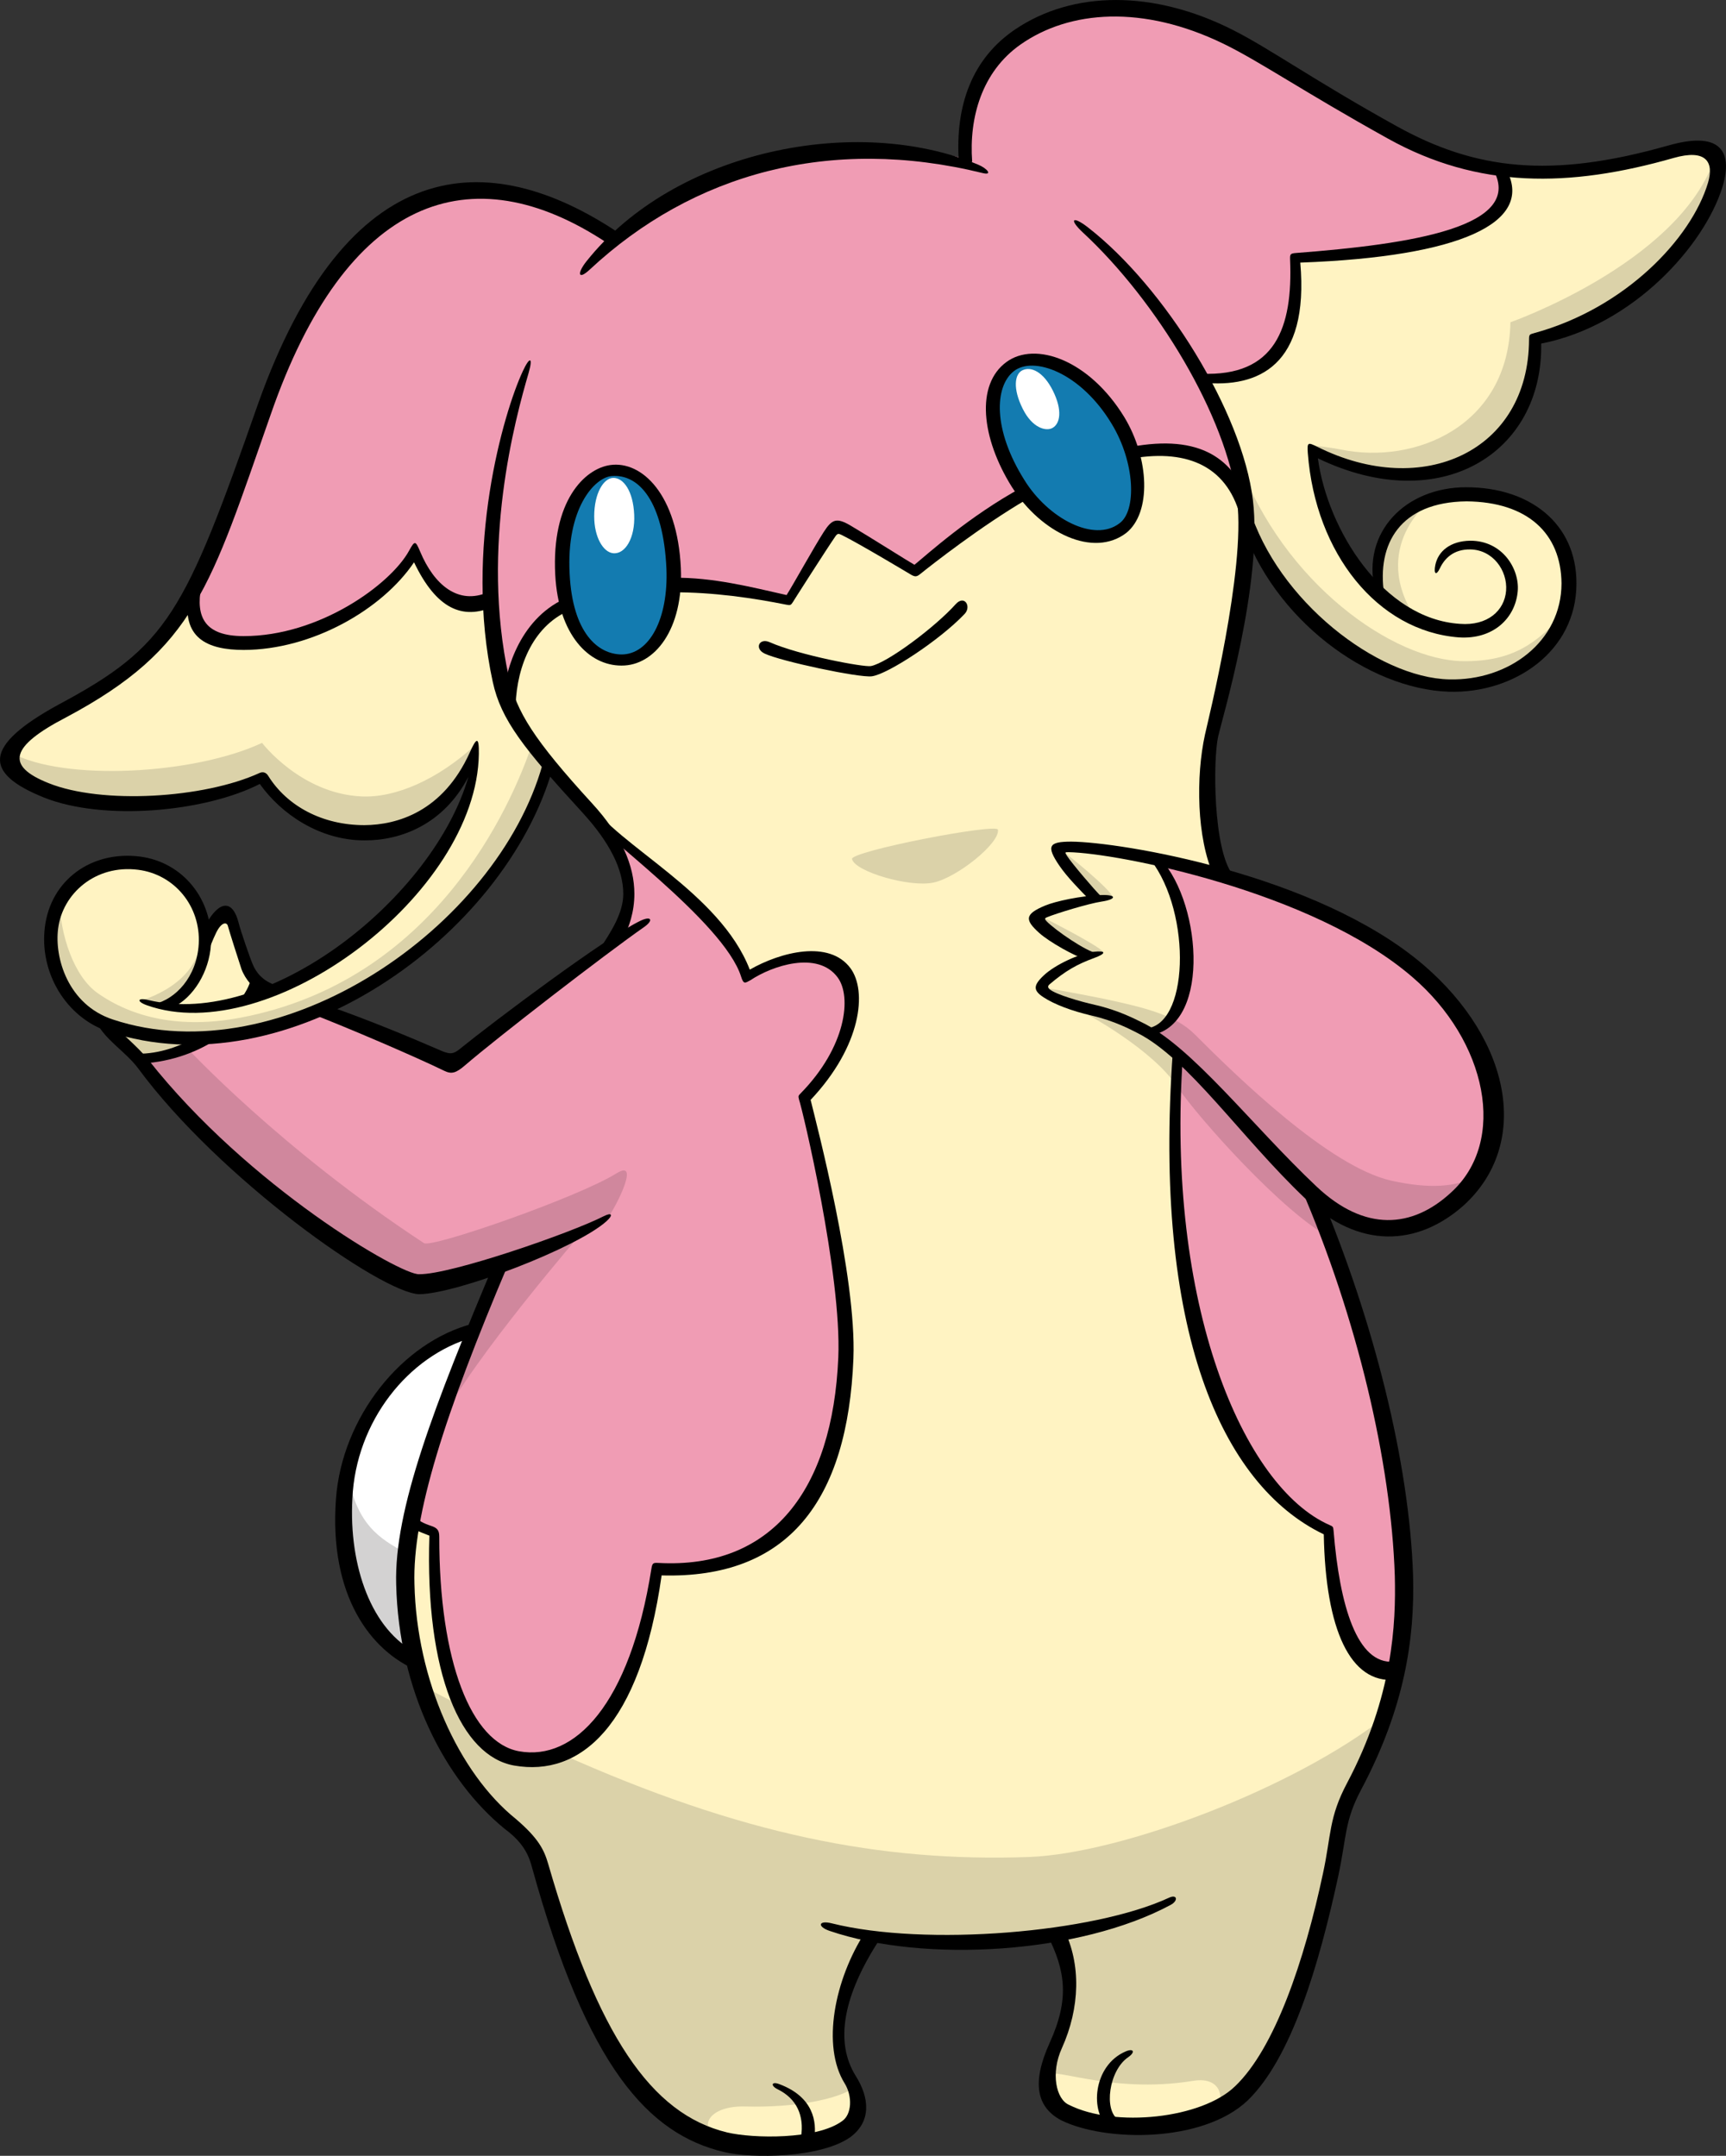 <?xml version="1.0" encoding="UTF-8" standalone="no"?>
<!-- Created with Inkscape (http://www.inkscape.org/) -->

<svg
   version="1.1"
   viewBox="0 0 147.94 184.73"
   id="svg1069"
   sodipodi:docname="531.svg"
   xmlns:inkscape="http://www.inkscape.org/namespaces/inkscape"
   xmlns:sodipodi="http://sodipodi.sourceforge.net/DTD/sodipodi-0.dtd"
   xmlns="http://www.w3.org/2000/svg"
   xmlns:svg="http://www.w3.org/2000/svg">
  <rect x="0" y="0" width="147.94" height="184.73" fill="#333333" stroke="none"/>
  <defs
     id="defs1073" />
  <sodipodi:namedview
     id="namedview1071"
     pagecolor="#505050"
     bordercolor="#eeeeee"
     borderopacity="1"
     inkscape:showpageshadow="0"
     inkscape:pageopacity="0"
     inkscape:pagecheckerboard="0"
     inkscape:deskcolor="#505050"
     showgrid="false" />
  <path
     d="m 52.458,80.836 c 0,0 3.61,-5.204 -0.755,-10.157 0,0 -8.227,-7.807 -9.066,-13.012 -0.839,-5.205 -2.77,-28.877 10.661,-38.111 13.432,-9.234 29.129,-7.975 36.349,-3.022 7.219,4.953 17.376,19.979 17.376,27.45 0,7.471 -3.19,18.551 -3.274,19.979 -0.084,1.427 -0.084,9.402 1.091,11.081 1.176,1.679 8.171,28.681 8.171,28.681 0,0 14.551,33.801 2.015,51.485 0,0 -3.806,25.183 -10.857,25.966 -7.052,0.784 -13.206,1.567 -14.326,-2.015 0,0 0,-3.246 1.007,-5.037 1.008,-1.79 1.007,-7.498 -0.783,-8.394 0,0 -6.045,1.68 -15.446,0.225 0,0 -4.029,7.387 -2.239,11.527 0,0 2.575,3.807 -0.223,5.262 -2.799,1.454 -11.864,3.022 -16.79,-2.799 0,0 -5.932,-7.611 -9.513,-21.042 0,0 -2.127,-2.687 -3.023,-3.247 -0.895,-0.559 -9.513,-10.631 -8.394,-21.937 0,0 4.813,-20.035 8.507,-24.959 z"
     fill="#f09cb4"
     id="path927" />
  <path
     d="m 104.838,75.046 c -1.175,-1.679 -1.175,-9.654 -1.091,-11.081 0.084,-1.427 3.274,-12.508 3.274,-19.979 0,-0.285 -0.019,-0.584 -0.049,-0.889 -7.936,-12.618 -28.605,5.929 -28.605,5.929 0,0 -6.039,-3.893 -6.595,-3.735 -0.556,0.159 -4.21,6.197 -4.21,6.197 l -8.105,-1.112 c -13.076,-0.99 -15.386,5.567 -16.115,9.516 2.204,4.946 8.358,10.788 8.358,10.788 0.374,0.425 0.686,0.852 0.951,1.277 3.699,2.601 9.723,7.484 11.333,11.846 0,0 6.043,-3.917 8.339,-0.224 2.294,3.693 -2.518,10.018 -3.358,10.577 0,0 4.533,16.229 3.246,24.343 -1.287,8.115 -3.917,16.285 -15.838,16.005 0,0 -1.176,16.789 -11.808,16.285 0,0 -7.331,-0.56 -7.276,-19.531 l -2.038,-0.768 c -0.512,1.969 -0.816,3.231 -0.816,3.231 -1.119,11.305 7.499,21.378 8.394,21.937 0.896,0.56 3.022,3.247 3.022,3.247 3.582,13.431 9.513,21.042 9.513,21.042 4.926,5.821 13.991,4.253 16.79,2.799 2.798,-1.455 0.223,-5.262 0.223,-5.262 -1.791,-4.14 2.239,-11.527 2.239,-11.527 9.401,1.455 15.446,-0.225 15.446,-0.225 1.79,0.896 1.791,6.604 0.783,8.394 -1.007,1.791 -1.007,5.037 -1.007,5.037 1.12,3.581 7.274,2.799 14.326,2.015 7.052,-0.784 10.857,-25.966 10.857,-25.966 2.465,-3.477 3.883,-7.577 4.57,-11.921 0,0 -5.774,8.3e-4 -5.69,-12.087 0,0 -9.234,-4.532 -12.087,-20.482 0,0 -1.764,-15.446 -0.839,-20.231 z"
     fill="#fff3c2"
     id="path929" />
  <path
     d="m 51.898,104.286 c -3.023,1.791 -14.327,6.156 -16.006,5.931 -1.679,-0.223 -18.58,-10.856 -23.729,-19.362 0,0 7.835,-0.673 9.739,-6.94 l 17.013,7.163 c 0,0 15.558,-11.864 16.453,-12.312 0.895,-0.448 2.462,21.377 -3.47,25.519"
     fill="#f09cb4"
     id="path931" />
  <path
     d="m 53.278,56.492 c -2.721,-0.271 -5.136,-2.269 -5.294,-7.61 0,0 0.331,-8.819 4.925,-8.731 1.572,0.03 5.05,2.117 4.769,9.85 -0.12,3.285 -1.254,6.682 -4.399,6.491"
     fill="#137bb0"
     id="path933" />
  <path
     d="m 96.558,45.076 c -3.089,2.06 -7.67,-0.234 -9.289,-3.246 -2.691,-5.002 -2.86,-8.771 -0.566,-10.588 2.831,-1.287 6.281,0.322 8.735,4.209 0,0 3.919,6.715 1.12,9.625"
     fill="#137bb0"
     id="path935" />
  <path
     d="m 87.618,31.739 c 0.754,-0.377 1.82,0.125 2.626,1.736 0.847,1.694 0.624,2.848 -0.048,3.205 -0.541,0.287 -1.704,0.014 -2.533,-1.647 -0.867,-1.73 -0.697,-2.968 -0.045,-3.294"
     fill="#ffffff"
     id="path937" />
  <path
     d="m 52.578,40.952 c 0.863,0 1.692,1.113 1.781,3.16 0.086,1.981 -0.768,3.398 -1.804,3.294 -0.849,-0.085 -1.624,-1.367 -1.624,-3.16 0,-1.988 0.811,-3.294 1.647,-3.294"
     fill="#ffffff"
     id="path939" />
  <path
     d="m 113.008,103.166 c -0.671,-0.672 -11.528,-13.432 -15.446,-14.998 0,0 -2.407,-1.007 -3.693,-1.398 -1.287,-0.392 -4.757,-1.736 -4.757,-2.183 0,-0.447 3.918,-2.63 3.918,-2.63 0,0 -4.085,-2.575 -4.141,-3.414 -0.056,-0.839 4.925,-1.511 4.925,-1.511 0,0 -3.246,-3.861 -3.134,-4.309 0.112,-0.448 20.819,1.175 33.578,13.263 7.219,6.838 2.151,16.233 0.728,16.789 0,0 -5.037,5.652 -11.976,0.392"
     fill="#f09cb4"
     id="path941" />
  <path
     d="m 82.738,14.128 c 0,0 -1.175,-10.465 7.891,-12.76 9.065,-2.295 17.068,2.742 20.147,4.98 3.078,2.238 14.83,8.451 18.077,8.283 0,0 4.309,6.995 -17.797,7.499 0,0 1.903,11.304 -8.003,10.241 z"
     fill="#f09cb4"
     id="path943" />
  <path
     d="m 103.048,32.372 c 0,0 8.676,2.239 8.003,-10.241 0,0 16.704,-0.308 17.796,-4.841 0,0 0.421,-2.043 0.001,-2.659 0,0 9.066,0.392 15.193,-1.791 6.128,-2.182 2.182,6.212 0.839,7.639 -1.343,1.427 -6.128,7.136 -13.263,8.479 0,0 0.167,7.974 -5.373,10.325 -5.54,2.351 -9.905,1.427 -13.851,-0.672 0,0 1.175,8.479 5.624,12.256 0,0 -1.007,-7.723 6.548,-8.479 7.555,-0.755 10.744,4.365 9.99,8.394 -0.756,4.029 -3.526,8.142 -10.577,7.723 -7.051,-0.42 -14.858,-7.807 -17.041,-13.179 0,0 -2.154,-11.388 -3.889,-12.955"
     fill="#fff3c2"
     id="path945" />
  <path
     d="m 52.708,20.396 c 0,0 -5.624,-4.281 -12.088,-3.945 -6.463,0.336 -13.683,6.463 -17.88,18.048 0,0 -5.205,20.818 -14.439,24.763 0,0 -7.891,3.945 -7.555,6.212 0.336,2.266 8.143,5.96 21.742,1.259 0,0 3.525,4.43 7.722,4.514 4.197,0.084 9.234,-2.415 10.325,-6.361 0,0 0.253,8.899 -11.668,16.873 0,0 -6.547,5.12 -14.355,4.449 0,0 3.358,-2.098 2.855,-4.952 0,0 1.007,-6.38 -6.38,-7.303 0,0 -6.884,0.503 -6.8,6.799 0,0 0.168,7.303 10.578,8.143 0,0 10.241,0.839 19.222,-6.128 0,0 8.646,-5.372 13.347,-17.041 0,0 -5.792,-5.708 -5.624,-13.766 0,0 -0.839,-22.413 10.996,-31.564"
     fill="#f09cb4"
     id="path947" />
  <path
     d="m 35.503,47.51 c -5.729,7.497 -15.487,8.335 -17.964,6.967 -0.474,-0.261 -1.109,-1.385 -1.446,-3.296 -2.129,3.628 -4.737,6.777 -7.788,8.081 0,0 -7.891,3.945 -7.555,6.211 0.336,2.267 8.143,5.961 21.741,1.259 0,0 3.526,4.43 7.723,4.514 4.197,0.084 9.234,-2.416 10.325,-6.361 0,0 0.252,8.898 -11.669,16.873 0,0 -6.547,5.12 -14.354,4.449 0,0 3.358,-2.098 2.854,-4.953 0,0 1.007,-6.379 -6.379,-7.302 0,0 -6.884,0.503 -6.8,6.799 0,0 0.168,7.303 10.577,8.142 0,0 10.241,0.839 19.222,-6.128 0,0 8.647,-5.372 13.347,-17.041 0,0 -5.792,-5.708 -5.624,-13.767 0,0 -0.006,-0.164 -0.009,-0.445 -3.889,1.195 -6.203,-4.004 -6.203,-4.004"
     fill="#fff3c2"
     id="path949" />
  <path
     d="m 11.942,90.856 -2.126,-2.518 7.162,0.727 c 0,0 -2.63,1.903 -5.037,1.791"
     fill="#dbd2a9"
     id="path951" />
  <path
     d="m 21.512,85.536 c 0,0 -5.987,1.232 -6.771,0.616 0,0 2.686,-2.127 3.022,-5.932 0,0 1.119,-2.294 1.958,-1.567 0,0 1.176,4.477 2.184,5.26 z"
     fill="#fff3c2"
     id="path953" />
  <path
     d="m 35.29,141.996 c 0,0 -6.419,-1.257 -6.022,-14.956 0.056,-1.933 5.851,-13.174 11.383,-12.641 0,0 -8.537,16.016 -5.361,27.597"
     fill="#ffffff"
     id="path955" />
  <path
     d="m 48.028,150.266 c -1.026,0.386 -2.173,0.583 -3.462,0.523 0,0 -2.631,-0.206 -4.729,-4.447 -1.28,-0.65 -2.584,-1.325 -3.917,-2.033 2.288,6.374 6.314,10.975 6.91,11.348 0.896,0.56 3.023,3.247 3.023,3.247 3.582,13.431 9.513,21.042 9.513,21.042 4.926,5.821 13.991,4.253 16.79,2.799 2.798,-1.455 0.223,-5.262 0.223,-5.262 -1.791,-4.141 2.239,-11.527 2.239,-11.527 9.401,1.455 15.446,-0.225 15.446,-0.225 1.79,0.896 1.791,6.604 0.783,8.394 -1.007,1.791 -1.007,5.037 -1.007,5.037 1.12,3.581 9.168,3.726 14.326,2.015 6.734,-2.235 10.857,-25.967 10.857,-25.967 1.737,-2.45 2.945,-5.212 3.752,-8.147 -7.74,6.128 -22.643,11.787 -30.615,12.065 -12.655,0.439 -24.554,-1.885 -40.134,-8.861"
     id="path957"
     style="fill:#dbd2a9" />
  <path
     d="m 73.028,73.616 c 0.271,1.086 4.933,2.439 6.968,2.015 2.014,-0.419 5.707,-3.367 5.54,-4.533 -0.084,-0.588 -12.675,1.847 -12.508,2.518"
     id="path959"
     style="fill:#dbd2a9" />
  <path
     d="m 112.228,38.192 c -0.157,-0.12 2.048,0.194 2.743,0.336 6.275,1.281 14.315,-1.959 14.493,-10.913 0,0 14.158,-4.981 17.405,-13.767 0,0 0.951,10.353 -15.249,15.11 0.576,9.85 -10.3,15.907 -19.391,9.234"
     id="path961"
     style="fill:#dbd2a9" />
  <path
     d="m 125.428,56.655 c -5.934,-0.051 -15.404,-6.592 -19.291,-17.209 0.529,2.303 0.804,5.881 0.804,5.881 2.182,5.373 9.99,12.76 17.04,13.18 6.057,0.361 8.949,-2.625 10.126,-6.027 -2.347,2.602 -4.4,4.212 -8.679,4.176"
     id="path963"
     style="fill:#dbd2a9" />
  <path
     d="m 118.058,50.658 c 0,0 -0.63,-6.38 4.617,-7.849 0,0 -5.415,4.029 -1.302,10.241 0,0 -2.854,-1.679 -3.315,-2.392"
     id="path965"
     style="fill:#dbd2a9" />
  <path
     d="m 30.969,68.246 c -5.204,-0.252 -8.507,-4.589 -8.507,-4.589 -5.847,2.734 -16.975,3.302 -21.461,0.864 -0.198,0.338 -0.295,0.661 -0.252,0.955 0.336,2.266 8.143,5.96 21.742,1.259 0,0 3.525,4.43 7.722,4.514 4.197,0.084 9.234,-2.415 10.325,-6.361 0,0 8.27e-4,0.054 -8.28e-4,0.145 0.155,-0.533 0.254,-1.236 0.254,-1.236 -3.274,3.022 -6.908,4.59 -9.822,4.449"
     id="path967"
     style="fill:#dbd2a9" />
  <path
     d="M 45.643,63.669 C 43.773,69.23 37.18,84.099 20.559,87.215 15.399,88.183 11.335,87.174 8.391,85.117 6.319,83.667 5.164,80.121 5.076,77.026 c -0.172,0.604 -0.896,2.959 -0.886,3.725 0,0 0.168,7.303 10.577,8.143 0,0 10.241,0.839 19.222,-6.128 0,0 8.647,-5.373 13.347,-17.041 0,0 -0.747,-0.743 -1.695,-2.056"
     id="path969"
     style="fill:#dbd2a9" />
  <path
     d="m 14.224,86.366 c 0,0 -2.042,-0.524 -2.132,-0.633 0,0 4.934,-1.337 5.096,-5.312 0,0 0.632,4.663 -2.964,5.945"
     id="path971"
     style="fill:#dbd2a9" />
  <path
     d="m 12.166,90.856 c 0,0 2.294,-0.392 3.806,-1.119 0,0 8.003,8.674 20.371,16.789 0.662,0.434 13.196,-3.917 16.509,-5.988 2.239,-1.399 -0.448,3.637 -0.896,3.973 -0.447,0.336 -14.102,6.156 -16.061,5.708 0,0 -15.893,-7.274 -23.729,-19.362"
     fill="#d0879d"
     id="path975" />
  <path
     d="m 119.278,101.176 c -5.335,-1.178 -13.261,-8.928 -16.895,-12.564 -1.674,-1.675 -4.421,-2.295 -7.499,-2.966 -0.605,-0.132 -3.737,-0.752 -5.761,-1.069 0,0.002 -0.003,0.005 -0.003,0.006 0,0.447 3.47,1.791 4.757,2.183 1.286,0.392 3.693,1.399 3.693,1.399 3.917,1.567 14.775,14.327 15.446,14.998 6.94,5.26 11.976,-0.392 11.976,-0.392 0.366,-0.143 0.972,-0.874 1.55,-1.991 -1.716,0.96 -4.068,1.102 -7.265,0.396"
     fill="#d0879d"
     id="path977" />
  <path
     d="m 99.328,73.816 c -5.048,-1.109 -8.599,-1.278 -8.646,-1.093 -0.112,0.447 3.134,4.309 3.134,4.309 0,0 -4.98,0.671 -4.925,1.51 0.056,0.839 4.141,3.415 4.141,3.415 0,0 -3.918,2.182 -3.918,2.63 0,0.447 3.47,1.79 4.757,2.183 1.287,0.392 3.693,1.398 3.693,1.398 0.275,0.11 0.587,0.281 0.924,0.492 4.208,-2.118 3.571,-10.102 0.838,-14.844"
     fill="#fff3c2"
     id="path979" />
  <path
     d="m 89.118,84.576 c 0,0.002 -0.003,0.005 -0.003,0.006 0,0.447 3.47,1.791 4.757,2.183 1.286,0.392 3.693,1.398 3.693,1.398 0.275,0.11 0.587,0.281 0.924,0.492 0.693,-0.348 1.243,-0.868 1.686,-1.496 -1.502,-0.675 -3.329,-1.086 -5.296,-1.515 -0.605,-0.132 -3.737,-0.751 -5.761,-1.069"
     id="path981"
     style="fill:#dbd2a9" />
  <path
     d="m 90.548,72.526 c 0.991,0.701 4.669,3.699 4.836,4.364 l -1.7,0.009 c 0,0 -3.122,-3.142 -3.136,-4.373"
     id="path983"
     style="fill:#dbd2a9" />
  <path
     d="m 88.938,78.376 c 0,0 5.178,2.581 5.663,3.229 l -1.249,0.236 c 0,0 -4.621,-1.98 -4.414,-3.465"
     id="path985"
     style="fill:#dbd2a9" />
  <path
     d="m 29.879,126.756 c 0.846,3.868 2.528,5.035 4.868,6.295 0,0 0.247,8.162 0.543,8.95 0,0 -7.595,-3.409 -5.411,-15.245"
     fill="#d3d2d2"
     id="path989" />
  <path
     d="m 42.47,108.626 7.555,-3.19 c 0,0 -9.654,11.165 -12.257,16.453 z"
     fill="#d0879d"
     id="path991" />
  <path
     d="m 90.798,181.076 c -0.396,-0.263 -1.318,-2.11 -1.187,-3.164 0.132,-1.055 5.38,1.591 12.657,0.395 2.631,-0.432 2.681,1.919 1.845,2.373 -1.451,0.791 -6.46,3.296 -13.316,0.396"
     fill="#fff3c2"
     id="path993" />
  <path
     d="m 73.278,178.826 c -1.353,1.083 -5.291,1.797 -9.402,1.679 -3.917,-0.111 -4.617,2.887 0.056,3.347 1.564,0.154 8.45,-0.66 9.346,-2.115 0,0 0.895,-2.463 0,-2.911"
     fill="#fff3c2"
     id="path995" />
  <path
     d="m 114.028,106.056 -0.973,-3.204 c 0,0 -11.159,-11.445 -11.788,-12.132 -0.057,-0.063 -0.15,-0.156 -0.258,-0.261 l -0.067,2.715 c 1.83,2.679 9.072,10.79 13.086,12.882"
     fill="#d0879d"
     id="path997" />
  <path
     d="m 91.938,86.256 c 1.522,0.725 6.897,3.765 8.927,6.81 0.021,0.031 0.053,0.073 0.076,0.107 l 0.067,-2.715 c -1.08,-1.052 -4.598,-3.994 -9.07,-4.202"
     fill="#dbd2a9"
     id="path999" />
  <path
     d="m 26.443,86.766 c 3.435,1.322 9.251,3.828 11.635,4.992 0.636,0.31 1.017,0.186 1.776,-0.466 2.756,-2.374 11.956,-9.48 15.343,-11.846 0.853,-0.596 0.629,-0.99 -0.303,-0.545 -2.955,1.41 -12.558,8.613 -15.522,11.016 -0.521,0.423 -0.819,0.407 -1.428,0.174 -2.888,-1.251 -6.282,-2.663 -9.793,-3.894 z"
     id="path1001" />
  <path
     d="m 23.899,84.516 c -1.174,-0.345 -1.841,-0.956 -2.236,-1.878 -0.248,-0.579 -1.03,-2.845 -1.211,-3.562 -0.495,-1.976 -1.626,-1.943 -2.75,0.043 -0.145,0.256 -0.284,0.939 -0.43,1.342 -0.198,0.543 0.208,2.081 0.309,1.783 0.17,-0.524 0.724,-1.88 0.952,-2.329 0.463,-0.937 0.916,-0.917 1.002,-0.562 0.115,0.444 0.895,2.887 1.163,3.692 0.326,0.883 1.081,1.74 1.89,2.203 z"
     id="path1003" />
  <path
     d="M 121.978,82.656 C 112.844,74.883 95.951,72.142 91.82,72.12 c -1.91,0 -2.183,0.352 -1.017,2.062 0.68,0.997 1.785,2.101 2.562,2.907 0.149,0.154 1.24,-0.072 1.009,-0.287 -0.496,-0.461 -2.561,-2.893 -2.904,-3.442 -0.203,-0.325 -0.221,-0.341 0.133,-0.336 4.102,0.065 20.898,3.329 29.442,10.689 6.421,5.494 8.194,14.081 3.311,18.489 -3.313,3.051 -7.371,3.378 -11.508,-0.525 -5.5,-5.182 -10.71,-12.06 -15.048,-14.108 -0.356,-0.163 -1.874,-0.998 -3.979,-1.469 -1.222,-0.274 -3.291,-0.874 -3.832,-1.313 -0.22,-0.179 -0.173,-0.316 -0.024,-0.442 1.358,-1.154 2.367,-1.723 3.822,-2.255 1.042,-0.38 1.058,-0.655 -0.057,-0.531 -1.227,0.153 -3.312,1.114 -4.279,2.035 -0.907,0.859 -0.9,1.282 0.003,1.87 0.924,0.602 2.407,1.169 4.116,1.561 1.943,0.441 3.424,1.24 3.91,1.484 4.359,2.189 8.854,8.925 14.392,14.188 4.647,4.408 9.64,4.059 13.535,0.638 5.804,-5.225 4.208,-14.134 -3.428,-20.68"
     id="path1005" />
  <path
     d="m 125.688,41.751 c -5.258,-0.003 -8.986,3.885 -7.841,8.797 0.072,0.308 0.832,0.632 0.786,0.32 -0.625,-4.224 1.345,-7.849 7.079,-7.907 5.214,0.052 8.092,2.74 8.129,7.031 -0.006,4.987 -4.541,8.351 -9.616,8.226 -6.139,-0.126 -14.748,-6.753 -17.148,-14.68 -0.091,-0.302 -0.644,1.371 -0.644,1.371 2.691,8.159 10.837,14.138 17.762,14.364 5.569,0.168 10.933,-3.442 10.926,-9.28 0.013,-5.154 -4.023,-8.24 -9.434,-8.24"
     id="path1007" />
  <path
     d="m 94.428,76.696 c -1.79,0.055 -3.981,0.543 -4.822,0.892 -1.831,0.754 -1.752,1.252 -0.534,2.354 0.855,0.774 3.086,2.018 4.011,2.279 0.047,0.013 1.054,-0.487 1.054,-0.487 -1.091,-0.215 -3.705,-2.046 -4.411,-2.772 -0.223,-0.226 -0.19,-0.279 0.034,-0.371 0.76,-0.315 3.547,-1.169 4.667,-1.336 1.29,-0.193 1.303,-0.6 0,-0.559"
     id="path1009" />
  <path
     d="m 21.815,85.576 c 0.256,-0.493 0.45,-1.001 0.575,-1.517 0.069,-0.307 -0.809,-0.51 -0.878,-0.202 -0.116,0.59 -0.494,1.292 -1.068,2.01 z"
     id="path1011" />
  <path
     d="m 18.906,88.816 c -1.792,1.28 -4.128,2.157 -6.741,2.318 -0.176,0.011 -0.707,-0.839 -0.392,-0.839 1.856,0.023 3.718,-0.63 5.312,-1.575 z"
     id="path1013" />
  <path
     d="m 51.748,104.216 c -2.845,1.453 -13.13,5.012 -15.818,4.97 C 34.407,109.304 21.289,101.683 12.728,90.828 11.68,89.533 10.216,88.455 9.566,87.562 9.449,87.402 7.938,87.07 8.063,87.36 l 0.19,0.189 c 0.692,1.515 2.558,2.603 3.579,3.987 6.955,9.435 20.852,19.266 24.098,19.365 3.271,-0.043 13.519,-3.96 16.06,-6.26 0.588,-0.532 0.463,-0.783 -0.242,-0.423"
     id="path1015" />
  <path
     d="m 96.918,38.296 c 5.988,-1.11 8.898,1.015 10.2,4.955 0.1,0.299 -0.651,1.67 -0.72,1.363 -1.039,-4.592 -4.511,-6.144 -9.296,-5.341 z"
     id="path1017" />
  <path
     d="m 57.628,50.755 c 3.526,-0.021 7.02,0.51 9.767,1.06 0.348,0.07 0.392,0.053 0.588,-0.256 -0.025,0.021 2.844,-4.473 3.609,-5.583 0.185,-0.268 0.269,-0.272 0.536,-0.142 1.48,0.724 5.984,3.426 5.988,3.429 0.334,0.185 0.479,0.149 0.756,-0.073 1.02,-0.822 5.246,-4.129 9.147,-6.406 l -0.451,-1.001 c -4.503,2.448 -8.135,5.76 -9.189,6.614 -0.463,-0.255 -4.036,-2.517 -5.464,-3.354 -1.191,-0.697 -1.587,-0.587 -2.31,0.54 -0.847,1.319 -2.631,4.538 -3.184,5.407 -3.066,-0.695 -6.359,-1.526 -9.666,-1.48 z"
     id="path1019" />
  <path
     d="m 48.038,51.484 c -3.797,1.984 -4.882,6.626 -4.897,8.589 0.002,0.325 1.046,1.158 1.047,0.91 -0.028,-3.28 1.176,-6.967 4.277,-8.521 0.081,-0.042 -0.308,-1.038 -0.427,-0.978"
     id="path1021" />
  <path
     d="m 98.418,74.136 c -8.2e-4,-4.1e-4 -8.2e-4,-4.1e-4 -8.2e-4,-8.3e-4 l -0.001,-4.1e-4 z"
     id="path1023" />
  <path
     d="m 99.478,73.606 c -0.141,-0.153 -1.112,-0.11 -0.854,0.074 3.56,4.59 3.299,14.465 -0.585,14.455 -0.391,0.207 0.141,0.616 0.188,0.616 5.567,-0.328 4.874,-11.205 1.252,-15.145"
     id="path1025" />
  <path
     d="m 22.269,67.176 c 1.839,2.592 5.148,4.836 8.964,4.836 3.122,0.017 6.788,-1.361 8.915,-5.447 -2.968,10.322 -17.106,21.633 -27.439,19.127 -0.948,-0.23 -1.013,0.131 -0.121,0.449 10.567,3.769 28.286,-9.532 28.455,-21.535 0.022,-1.539 -0.208,-1.407 -0.783,-0.112 -2.295,5.064 -6.218,6.195 -9.027,6.213 -3.603,0 -6.632,-1.633 -8.248,-4.232 -0.187,-0.3 -0.464,-0.363 -0.735,-0.24 -4.79,2.191 -13.53,2.7 -18.068,0.879 -3.757,-1.487 -3.3,-3.158 1.482,-5.643 11.113,-5.914 12.365,-11.217 17.539,-25.951 6.45,-18.61 17.112,-22.499 28.878,-14.67 0.262,0.175 1.204,-0.724 0.941,-0.898 -11.235,-7.507 -23.266,-6.851 -30.912,14.678 -6.291,17.949 -7.716,20.737 -17.079,25.74 -6.578,3.593 -6.388,5.902 -1.272,7.967 5.141,2.051 13.825,1.239 18.511,-1.161"
     id="path1027" />
  <path
     d="m 129.198,14.693 c -0.14,-0.283 -1.478,-0.61 -1.315,-0.34 3.107,5.12 -7.114,6.58 -16.755,7.323 -0.542,0.042 -0.568,0.088 -0.55,0.591 0.236,5.825 -1.261,10.026 -7.627,9.756 -0.315,-0.014 -0.179,0.74 0.134,0.769 4.768,0.457 9.14,-1.441 8.365,-10.289 13.829,-0.502 19.906,-3.446 17.747,-7.81"
     id="path1029" />
  <path
     d="m 50.278,22.379 c 7.596,-9.539 23.155,-12.602 33.552,-8.274 0.817,0.339 1.266,0.939 0.404,0.727 -13.065,-3.216 -24.835,0.013 -33.696,8.278 -0.985,0.917 -1.109,0.334 -0.26,-0.732"
     id="path1031" />
  <path
     d="m 44.799,31.833 c -1.629,3.505 -5.051,15.165 -2.563,26.599 0.709,3.266 2.656,5.711 7.691,11.203 2.371,2.589 3.495,4.902 3.495,6.963 0,1.605 -0.986,3.174 -2.105,4.853 -0.175,0.263 1.83,-0.521 1.935,-0.709 h -10e-4 c 0.71,-1.279 1.123,-2.67 1.123,-4.144 0,-2.424 -1.111,-5.018 -3.605,-7.735 -5.025,-5.487 -6.515,-7.894 -7.162,-10.864 -2.434,-11.176 0.561,-22.136 1.695,-26.019 0.392,-1.345 0.137,-1.526 -0.505,-0.147"
     id="path1033" />
  <path
     d="m 93.268,19.499 c 6.556,5.1 13.208,15.806 14.12,23.337 0.862,7.108 -2.626,18.716 -2.972,20.251 -0.461,2.042 -0.437,9.75 1.254,11.877 0.184,0.255 -1.528,0.313 -1.626,0.1 -1.491,-3.245 -1.542,-8.573 -0.762,-12.117 0.256,-1.166 3.487,-14.137 2.759,-19.987 -0.908,-7.295 -6.879,-17.153 -13.216,-23.029 -1.23,-1.145 -0.91,-1.486 0.444,-0.433"
     id="path1035" />
  <path
     d="m 74.178,165.526 c -2.671,4.115 -3.762,9.8 -1.788,12.985 0.7,1.126 0.613,2.682 -0.203,3.24 -2.182,1.611 -7.649,1.505 -9.861,0.978 -6.541,-1.579 -11.096,-8.349 -15.34,-23.013 -0.358,-1.239 -0.856,-2.209 -2.773,-3.851 -4.902,-3.941 -8.509,-11.923 -8.689,-20.131 -0.179,-5.859 2.548,-14.454 8.057,-27.451 0.122,-0.29 -0.93,-0.735 -1.053,-0.444 v -0.002 c -5.379,12.754 -8.748,21.523 -8.571,27.926 0.219,9.073 4.141,16.773 9.35,20.991 1.723,1.27 2.076,2.476 2.295,3.269 4.732,17.123 9.963,22.842 16.46,24.385 2.391,0.572 8.232,0.522 10.791,-1.253 1.89,-1.375 1.642,-3.434 0.507,-5.248 -1.865,-2.961 -1.056,-6.989 2.061,-11.759 0.17,-0.264 -1.07,-0.889 -1.242,-0.622"
     id="path1037" />
  <path
     d="m 121.118,134.996 c -0.321,-9.701 -3.364,-21.775 -8.005,-32.813 -0.119,-0.282 -1.723,-0.681 -1.598,-0.392 4.802,11.134 7.718,23.483 8.037,33.239 0.104,4.08 -0.151,10.334 -4.102,17.78 -1.562,2.947 -1.345,4.445 -2.049,7.701 -1.6,7.529 -4.147,15.036 -7.546,18.267 -2.853,2.771 -10.307,3.557 -14.214,1.594 -1.121,-0.469 -1.603,-2.721 -0.626,-4.862 1.56,-3.46 1.658,-7.201 0.17,-10.195 -0.143,-0.283 -1.542,0.229 -1.401,0.511 1.545,3.059 1.893,5.471 0.192,9.211 -1.576,3.462 -1.111,5.523 0.964,6.641 3.747,1.863 12.137,1.982 16.007,-1.695 3.752,-3.636 6.114,-11.613 7.761,-19.233 0.734,-3.444 0.519,-4.682 1.965,-7.405 3.717,-7.001 4.596,-12.909 4.445,-18.349"
     id="path1039" />
  <path
     d="m 86.888,31.814 c 1.675,-1.337 5.737,0.091 8.396,4.503 2.018,3.315 2.16,7.485 0.654,8.535 -2.162,1.648 -6.095,-0.415 -8.138,-3.723 -2.713,-4.316 -2.56,-8.005 -0.911,-9.316 m 9.649,13.851 c 2.156,-1.729 1.994,-6.362 -0.184,-9.942 -2.997,-4.88 -7.61,-6.509 -10.084,-4.705 -2.667,1.944 -2.158,6.532 0.467,10.721 l 0.001,-4.21e-4 c 2.53,3.98 7.004,6.075 9.8,3.927"
     id="path1041" />
  <path
     d="m 52.418,40.796 c 2.357,-0.205 4.436,2.179 4.703,7.916 0.176,4.338 -1.468,7.355 -3.835,7.369 -2.043,-0.016 -4.203,-1.846 -4.46,-6.891 -0.305,-5.609 2.126,-8.267 3.592,-8.394 m 0.836,16.237 h 0.032 c 2.796,0.014 5.314,-3.067 5.071,-8.373 -0.301,-6.305 -3.349,-9.194 -6.057,-8.809 -2.202,0.313 -5.039,3.097 -4.709,9.399 0.275,5.178 2.9,7.783 5.664,7.783"
     id="path1043" />
  <path
     d="m 81.908,51.778 c -1.738,1.943 -5.856,5.03 -7.262,5.298 -0.587,0.112 -6.117,-0.917 -8.68,-2.049 -0.888,-0.392 -1.327,0.544 -0.433,0.975 1.368,0.659 8.101,2.091 9.194,1.95 1.36,-0.175 5.827,-3.1 7.96,-5.352 0.594,-0.628 -0.021,-1.669 -0.779,-0.821"
     id="path1045" />
  <path
     d="M 142.988,12.468 C 132.872,15.353 126.41,14.525 119.723,10.819 112.621,6.887 108.867,4.179 105.657,2.559 98.866,-0.868 91.961,-0.824 87.006,2.524 c -3.636,2.458 -5.165,6.445 -4.819,11.396 0.022,0.314 1.048,0.403 1.026,0.088 l 0.113,-0.171 c -0.275,-3.755 0.826,-7.688 4.136,-10.015 4.202,-2.954 10.505,-3.423 17.398,-0.076 3.089,1.499 6.778,4.061 14.118,8.139 7.697,4.273 15.483,4.218 24.47,1.652 2.758,-0.785 3.493,0.314 2.946,2.137 -1.431,4.763 -7.096,10.748 -14.917,12.877 -0.376,0.102 -0.42,0.116 -0.42,0.55 -0.037,9.564 -9.093,13.699 -18.134,9.192 -0.816,-0.403 -0.9,-0.419 -0.826,0.554 0.655,8.574 5.966,15.219 12.919,15.769 2.933,0.208 4.874,-1.612 5.073,-3.972 0.158,-1.874 -1.294,-4.314 -4.067,-4.31 -1.711,0.023 -2.759,0.9 -2.998,2.086 -0.158,0.777 0.086,0.931 0.391,0.28 0.396,-0.844 1.172,-1.643 2.611,-1.619 1.924,0.033 3.2,1.798 3.065,3.537 -0.132,1.71 -1.596,3.025 -3.955,2.84 -6.608,-0.425 -11.356,-8.084 -12.177,-14.184 10.477,5.047 19.301,-0.426 19.14,-9.833 7.901,-1.547 14.008,-8.441 15.542,-13.436 0.974,-3.26 -0.408,-4.753 -4.654,-3.534"
     id="path1047" />
  <path
     d="m 47.388,65.796 c 0.071,-0.251 -0.809,-0.562 -0.88,-0.31 -3.913,13.989 -22.387,26.661 -36.838,21.874 -3.858,-1.275 -5.019,-5.315 -4.686,-7.801 0.376,-2.97 3.18,-5.491 6.85,-5.028 3.123,0.39 5.378,3.127 5.2,6.356 -0.165,2.865 -2.012,4.732 -3.803,5.152 -0.308,0.072 1.196,0.47 1.569,0.294 1.779,-0.846 3.131,-3.06 3.279,-5.379 0.208,-3.892 -2.427,-7.097 -6.102,-7.557 -4.121,-0.514 -7.614,1.99 -8.127,6.014 -0.502,3.895 1.783,7.771 5.461,8.996 15.34,5.072 33.934,-8.059 38.077,-22.611"
     id="path1049" />
  <path
     d="m 20.884,55.693 c 5.848,-0.005 11.876,-3.455 14.604,-7.51 1.918,4 4.153,4.963 6.813,3.796 0.288,-0.127 -0.172,-1.362 -0.46,-1.236 -2.567,1.129 -4.636,-0.632 -5.824,-3.465 -0.409,-0.975 -0.468,-0.972 -0.961,-0.075 -1.575,2.863 -7.67,7.31 -14.171,7.305 -3.295,0.003 -4.137,-1.582 -3.639,-4.228 0.058,-0.309 -1.049,0.524 -1.049,0.524 -0.736,3.939 1.649,4.885 4.689,4.889"
     id="path1051" />
  <path
     d="m 73.148,116.396 c 0.279,-7.01 -3.166,-20.089 -3.668,-22.145 4.372,-4.639 4.856,-9.334 3.416,-11.285 -1.825,-2.462 -6.001,-1.387 -8.63,0.123 -2.571,-6.645 -11.4,-10.657 -13.726,-14.351 -0.168,-0.267 -0.904,0.294 -0.742,0.565 1.047,1.754 12.23,9.628 13.724,14.387 0.216,0.686 0.342,0.551 0.806,0.301 1.861,-1.241 5.747,-2.542 7.459,-0.249 1.248,1.661 0.727,5.977 -3.155,9.941 -0.21,0.212 -0.222,0.232 -0.146,0.539 0.281,0.77 3.668,15.003 3.367,22.098 -0.483,11.383 -5.704,18.137 -15.421,17.608 -0.455,-0.025 -0.521,0.013 -0.6,0.509 -1.844,11.664 -6.606,16.484 -11.337,15.63 -4.098,-0.736 -6.854,-7.668 -6.845,-18.386 0,-0.551 -0.163,-0.757 -0.734,-0.941 -0.471,-0.153 -1.287,-0.485 -1.445,-0.977 -0.223,-0.699 -0.621,0.293 -0.544,0.599 0.199,0.675 1.002,0.863 1.877,1.228 -0.387,11.828 2.713,18.906 7.276,19.701 5.625,0.982 10.784,-3.308 12.629,-16.294 10.829,0.302 15.951,-6.364 16.44,-18.6"
     id="path1053" />
  <path
     d="m 35.755,141.656 c -3.913,-1.931 -5.866,-7.471 -5.552,-13.235 0.291,-6.611 4.796,-12.255 10.309,-13.811 0.11,-0.032 0.364,-1.269 0.058,-1.193 l -8.28e-4,-0.002 c -6.111,1.561 -11.26,8.036 -11.772,15.02 -0.611,8.305 2.977,13.057 6.999,14.723 0.196,0.081 0.241,-1.362 -0.041,-1.502"
     id="path1055" />
  <path
     d="m 66.788,178.586 c -0.672,-0.251 -0.756,0.138 -0.133,0.444 1.634,0.803 2.288,2.256 2.005,4.079 -0.051,0.31 1.085,0.459 1.129,0.178 0.222,-1.431 -0.026,-3.591 -3.001,-4.701"
     id="path1057" />
  <path
     d="m 100.198,162.616 c -6.474,3.008 -20.864,4.205 -28.908,2.194 -1.133,-0.286 -1.278,0.274 -0.177,0.65 8.16,2.783 21.439,1.956 29.226,-2.229 0.68,-0.366 0.559,-0.941 -0.141,-0.615"
     id="path1059" />
  <path
     d="m 96.488,175.786 c -2.83,1.203 -3.103,5.278 -1.425,6.543 0.1,0.071 1.044,-0.52 0.788,-0.705 -1.259,-0.781 -0.814,-4.211 0.849,-5.343 0.624,-0.425 0.482,-0.791 -0.213,-0.495"
     id="path1061" />
  <path
     d="m 119.468,142.386 c -3.145,0.268 -4.644,-4.793 -5.163,-11.203 -0.03,-0.367 -0.058,-0.376 -0.338,-0.5 -7.416,-3.247 -14.08,-18.925 -12.573,-40.299 0.022,-0.315 -0.871,-0.233 -0.871,-0.233 -1.696,23.741 4.114,37.085 12.942,41.326 0.151,8.204 2.28,12.795 6.106,12.464 0.308,-0.028 0.204,-1.584 -0.104,-1.555"
     id="path1063" />
</svg>
